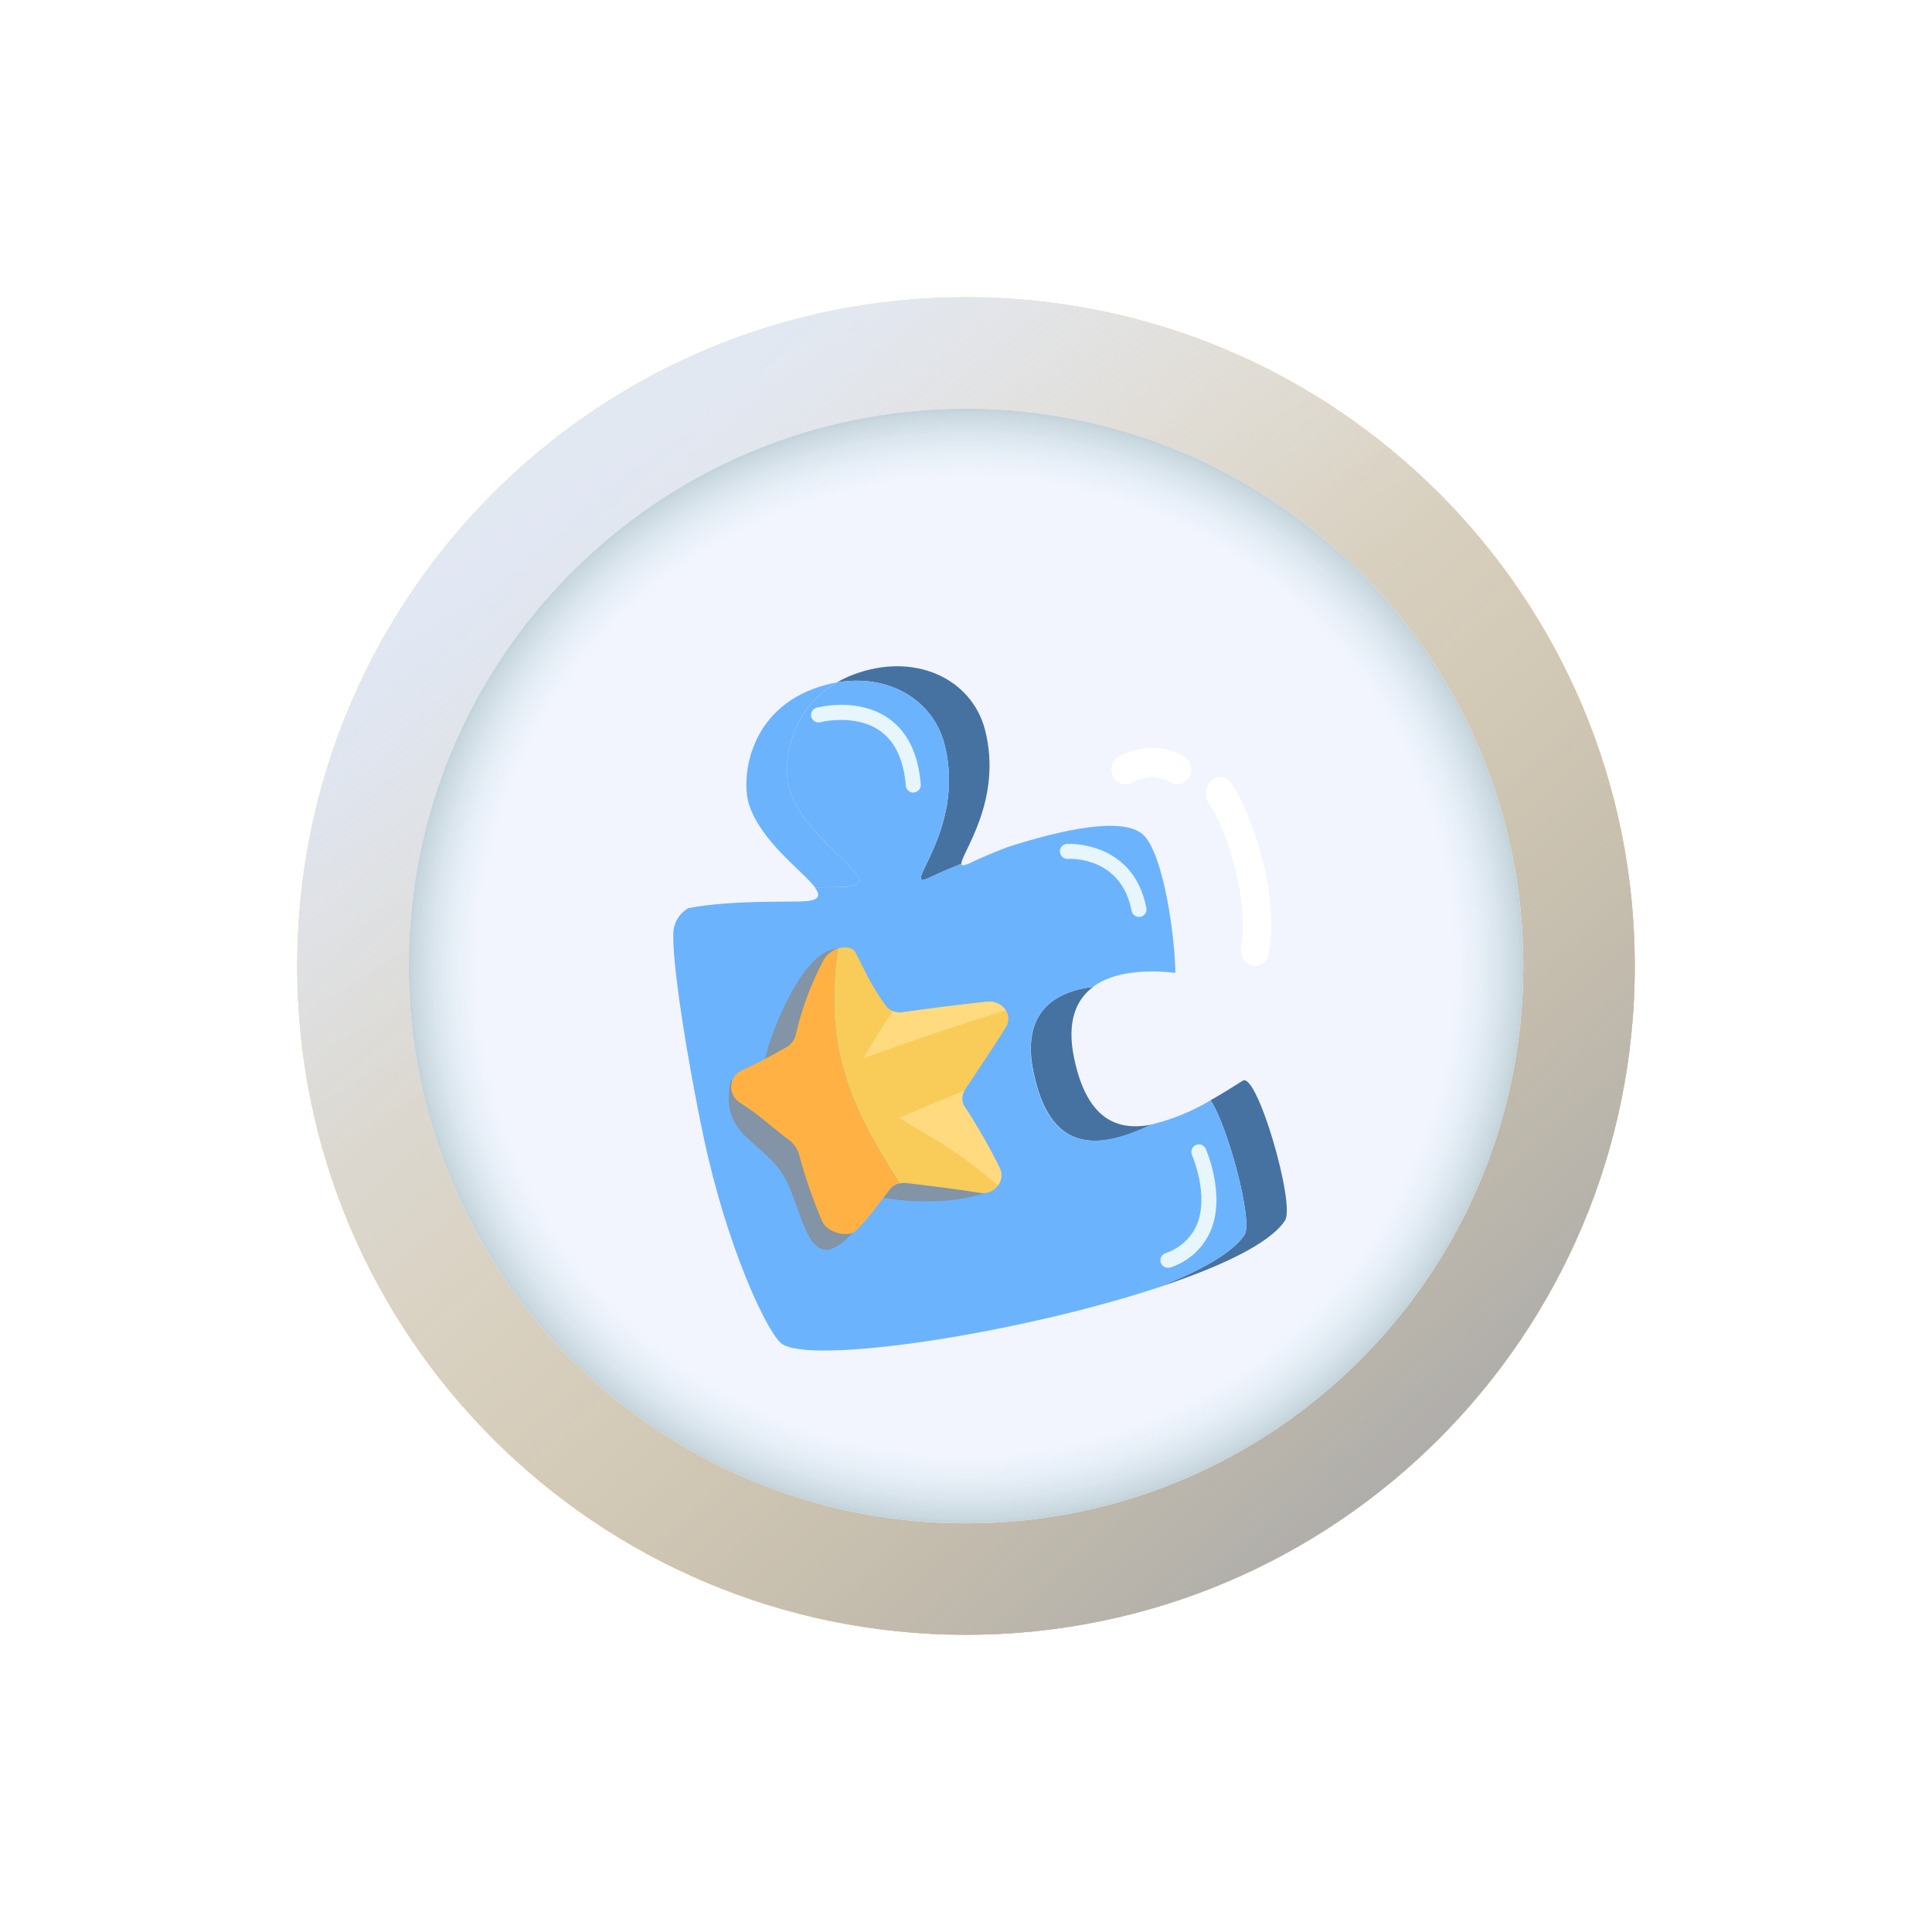 <svg  viewBox="0 0 52 52" fill="none" xmlns="http://www.w3.org/2000/svg">
<g filter="url(#filter0_d)">
<path d="M26 42C35.941 42 44 33.941 44 24C44 14.059 35.941 6 26 6C16.059 6 8 14.059 8 24C8 33.941 16.059 42 26 42Z" fill="#FFCC5E"/>
<path d="M26 42C35.941 42 44 33.941 44 24C44 14.059 35.941 6 26 6C16.059 6 8 14.059 8 24C8 33.941 16.059 42 26 42Z" fill="url(#paint0_linear)"/>
<path d="M26 42C35.941 42 44 33.941 44 24C44 14.059 35.941 6 26 6C16.059 6 8 14.059 8 24C8 33.941 16.059 42 26 42Z" fill="url(#paint1_linear)"/>
<path d="M26 42C35.941 42 44 33.941 44 24C44 14.059 35.941 6 26 6C16.059 6 8 14.059 8 24C8 33.941 16.059 42 26 42Z" fill="#D7DFEE"/>
<path d="M26 42C35.941 42 44 33.941 44 24C44 14.059 35.941 6 26 6C16.059 6 8 14.059 8 24C8 33.941 16.059 42 26 42Z" fill="url(#paint2_linear)"/>
<path d="M26 42C35.941 42 44 33.941 44 24C44 14.059 35.941 6 26 6C16.059 6 8 14.059 8 24C8 33.941 16.059 42 26 42Z" fill="url(#paint3_linear)"/>
<path d="M26 39C34.284 39 41 32.284 41 24C41 15.716 34.284 9 26 9C17.716 9 11 15.716 11 24C11 32.284 17.716 39 26 39Z" fill="#FBFCFF"/>
<path d="M26 39C34.284 39 41 32.284 41 24C41 15.716 34.284 9 26 9C17.716 9 11 15.716 11 24C11 32.284 17.716 39 26 39Z" fill="url(#paint4_radial)" style="mix-blend-mode:multiply"/>
<path d="M26 39C34.284 39 41 32.284 41 24C41 15.716 34.284 9 26 9C17.716 9 11 15.716 11 24C11 32.284 17.716 39 26 39Z" fill="url(#paint5_radial)" fill-opacity="0.14"/>
<path d="M30.291 19.109C30.159 19.109 30.031 19.035 29.962 18.905C29.859 18.714 29.924 18.471 30.107 18.365C30.143 18.344 31 17.848 31.873 18.365C32.054 18.473 32.119 18.714 32.016 18.905C31.914 19.096 31.684 19.164 31.503 19.056C31.003 18.761 30.481 19.053 30.477 19.056C30.418 19.093 30.354 19.109 30.291 19.109Z" fill="white"/>
<path d="M33.78 24C33.752 24 33.723 23.997 33.696 23.989C33.49 23.936 33.362 23.697 33.407 23.456C33.641 22.248 32.982 20.237 32.549 19.65C32.411 19.463 32.43 19.181 32.588 19.021C32.748 18.86 32.989 18.882 33.127 19.067C33.661 19.791 34.454 22.082 34.15 23.651C34.111 23.859 33.953 24 33.78 24Z" fill="white"/>
<g filter="url(#filter1_d)">
<path d="M25.418 16.021C26.04 18.402 24.09 20.076 25.059 19.603C25.224 19.52 25.517 19.395 25.875 19.251C25.856 18.992 27.006 17.539 26.509 15.633C26.146 14.258 24.614 13.543 22.985 14.15C22.826 14.209 22.672 14.281 22.526 14.367C23.907 14.131 25.105 14.826 25.418 16.021Z" fill="#4672A2"/>
<path d="M33.448 25.088C33.142 25.28 32.86 25.457 32.58 25.615C33.038 26.273 33.735 28.877 33.497 29.236C33.181 29.719 32.299 30.209 31.129 30.665C32.829 30.109 34.184 29.472 34.587 28.848C34.87 28.421 33.834 24.837 33.448 25.088Z" fill="#4672A2"/>
<path d="M27.822 24.883C28.259 26.936 29.435 27.022 30.989 26.269C29.983 26.466 29.24 26.035 28.913 24.495C28.702 23.503 28.96 22.905 29.426 22.56C28.387 22.684 27.468 23.252 27.822 24.883Z" fill="#4672A2"/>
<path d="M21.254 17.27C21.061 16.683 21.175 15.142 22.531 14.368C22.315 14.405 22.102 14.462 21.897 14.539C20.104 15.203 19.95 17.013 20.163 17.661C20.49 18.657 21.601 19.442 21.934 19.879C22.32 19.879 22.629 19.879 22.785 19.864C23.948 19.764 21.74 18.752 21.254 17.27Z" fill="#6CB3FE"/>
<path d="M32.58 25.615C32.084 25.913 31.544 26.134 30.981 26.268C29.428 27.017 28.251 26.936 27.815 24.883C27.468 23.252 28.387 22.683 29.418 22.56C30.002 22.129 30.908 22.102 31.635 22.184C31.621 21.13 31.311 19.04 30.798 18.495C30.285 17.95 28.566 18.332 27.115 18.801C26.683 18.967 26.337 19.117 26.148 19.21C25.959 19.303 25.879 19.312 25.875 19.247C25.513 19.39 25.224 19.515 25.059 19.598C24.091 20.072 26.04 18.397 25.418 16.016C25.105 14.826 23.907 14.131 22.529 14.368C21.173 15.147 21.06 16.688 21.253 17.27C21.74 18.749 23.948 19.761 22.78 19.867C22.627 19.881 22.322 19.878 21.929 19.882C22.082 20.093 22.07 20.223 21.689 20.255C21.265 20.29 19.72 20.215 18.524 20.443C18.418 20.504 18.327 20.589 18.259 20.691C18.19 20.793 18.146 20.909 18.129 21.031C18.055 21.744 18.495 24.521 18.94 26.614C19.563 29.559 20.62 31.792 21.013 32.146C21.712 32.757 27.307 31.919 31.128 30.668C32.298 30.209 33.179 29.722 33.495 29.239C33.735 28.879 33.037 26.273 32.58 25.615Z" fill="#6CB3FE"/>
<path d="M22.563 21.537C21.604 21.5 20.658 23.973 20.567 24.631C20.475 25.29 19.668 25.076 19.668 25.076C19.34 26.603 20.547 26.664 21.133 27.718C21.625 28.6 21.744 30.468 22.908 29.221L23.686 27.582C23.686 27.582 23.026 28.085 23.686 28.219C24.575 28.398 25.824 28.389 26.626 28.067L22.563 21.537Z" fill="#8294A5"/>
<path d="M22.161 21.852C21.832 22.472 21.585 23.131 21.427 23.814C21.413 23.885 21.386 23.954 21.347 24.015C21.307 24.076 21.256 24.128 21.196 24.17C20.693 24.448 20.518 24.555 19.922 24.833C19.85 24.875 19.79 24.935 19.748 25.006C19.705 25.078 19.682 25.16 19.679 25.243C19.677 25.327 19.696 25.409 19.735 25.483C19.773 25.557 19.83 25.62 19.899 25.667C20.499 26.049 20.69 26.278 21.256 26.699C21.378 26.795 21.466 26.928 21.508 27.078C21.671 27.682 21.875 28.275 22.119 28.851C22.259 29.192 22.841 29.326 23.052 29.113C23.458 28.696 23.576 28.486 23.981 27.978C24.04 27.91 24.122 27.866 24.211 27.852C22.837 25.705 22.177 24.138 22.549 21.533C22.383 21.584 22.244 21.699 22.161 21.852Z" fill="#FFB243"/>
<path d="M26.56 22.961C25.714 23.055 25.228 23.114 24.303 23.244C24.22 23.261 24.134 23.255 24.055 23.227C23.975 23.198 23.905 23.148 23.852 23.082C23.408 22.471 23.287 22.127 23.024 21.634C22.949 21.493 22.746 21.469 22.551 21.532C22.178 24.128 22.832 25.703 24.213 27.851C24.271 27.838 24.331 27.835 24.39 27.842C25.221 27.942 25.622 27.987 26.376 28.107C26.463 28.124 26.552 28.116 26.635 28.084C26.718 28.053 26.791 27.999 26.845 27.93C26.899 27.86 26.934 27.776 26.944 27.688C26.954 27.6 26.94 27.511 26.903 27.431C26.62 26.86 26.304 26.308 25.954 25.776C25.912 25.711 25.891 25.634 25.894 25.557C25.896 25.479 25.921 25.404 25.966 25.341C26.412 24.669 26.654 24.315 27.066 23.661C27.283 23.331 26.996 22.922 26.56 22.961Z" fill="#F9CB58"/>
<path d="M27.068 23.192C27.014 23.11 26.938 23.044 26.848 23.003C26.758 22.962 26.658 22.948 26.56 22.962C25.714 23.055 25.229 23.114 24.303 23.244C24.21 23.257 24.116 23.247 24.028 23.214C23.695 23.71 23.525 23.977 23.244 24.482C24.767 23.933 25.752 23.608 27.068 23.192Z" fill="#FFDA7E"/>
<path d="M25.965 25.352C25.267 25.636 24.863 25.798 24.193 26.09C25.415 26.8 25.977 27.145 26.861 27.909C26.913 27.842 26.945 27.761 26.954 27.677C26.962 27.592 26.946 27.507 26.907 27.431C26.625 26.861 26.308 26.308 25.959 25.777C25.919 25.713 25.898 25.639 25.899 25.564C25.9 25.488 25.923 25.415 25.965 25.352Z" fill="#FFDA7E"/>
<path d="M30.656 20.678C30.609 20.678 30.563 20.662 30.527 20.632C30.491 20.602 30.466 20.561 30.457 20.515C30.176 19.047 28.8 19.113 28.742 19.116C28.715 19.117 28.689 19.114 28.664 19.106C28.639 19.097 28.615 19.084 28.596 19.066C28.576 19.049 28.559 19.028 28.548 19.004C28.536 18.98 28.529 18.954 28.528 18.928C28.525 18.874 28.543 18.822 28.578 18.782C28.613 18.741 28.662 18.717 28.716 18.712C28.733 18.712 30.504 18.616 30.854 20.438C30.865 20.49 30.855 20.544 30.826 20.588C30.797 20.632 30.753 20.663 30.701 20.675L30.656 20.678Z" fill="#E6F6FC"/>
<path d="M24.581 17.333C24.53 17.333 24.482 17.313 24.444 17.279C24.407 17.244 24.385 17.197 24.381 17.147C24.324 16.453 24.091 15.957 23.686 15.671C23.018 15.199 22.093 15.437 22.083 15.437C22.032 15.451 21.977 15.444 21.93 15.418C21.884 15.391 21.85 15.347 21.836 15.295C21.822 15.244 21.829 15.189 21.856 15.142C21.882 15.096 21.926 15.062 21.978 15.048C22.024 15.036 23.098 14.758 23.919 15.338C24.427 15.695 24.717 16.293 24.782 17.111C24.785 17.138 24.782 17.165 24.774 17.19C24.766 17.215 24.753 17.238 24.735 17.259C24.718 17.279 24.697 17.295 24.674 17.307C24.65 17.319 24.624 17.326 24.598 17.328L24.581 17.333Z" fill="#E6F6FC"/>
<path d="M31.436 30.122C31.389 30.123 31.342 30.107 31.305 30.076C31.269 30.046 31.244 30.004 31.235 29.957C31.227 29.91 31.235 29.862 31.259 29.821C31.282 29.779 31.32 29.748 31.364 29.731C31.552 29.671 31.724 29.572 31.87 29.44C32.016 29.308 32.133 29.148 32.212 28.968C32.553 28.152 32.081 27.081 32.076 27.07C32.06 27.022 32.062 26.97 32.082 26.923C32.102 26.877 32.139 26.839 32.185 26.818C32.232 26.798 32.284 26.795 32.333 26.811C32.381 26.827 32.421 26.861 32.446 26.905C32.467 26.956 32.993 28.147 32.587 29.123C32.486 29.355 32.339 29.563 32.153 29.734C31.966 29.904 31.746 30.034 31.506 30.113C31.484 30.12 31.46 30.123 31.436 30.122Z" fill="#E6F6FC"/>
</g>
</g>
<defs>
<filter id="filter0_d" x="0" y="0" width="52" height="52" filterUnits="userSpaceOnUse" color-interpolation-filters="sRGB">
<feFlood flood-opacity="0" result="BackgroundImageFix"/>
<feColorMatrix in="SourceAlpha" type="matrix" values="0 0 0 0 0 0 0 0 0 0 0 0 0 0 0 0 0 0 127 0"/>
<feMorphology radius="2" operator="dilate" in="SourceAlpha" result="effect1_dropShadow"/>
<feOffset dy="2"/>
<feGaussianBlur stdDeviation="3"/>
<feColorMatrix type="matrix" values="0 0 0 0 0 0 0 0 0 0 0 0 0 0 0 0 0 0 0.16 0"/>
<feBlend mode="normal" in2="BackgroundImageFix" result="effect1_dropShadow"/>
<feBlend mode="normal" in="SourceGraphic" in2="effect1_dropShadow" result="shape"/>
</filter>
<filter id="filter1_d" x="10.121" y="7.932" width="32.515" height="34.418" filterUnits="userSpaceOnUse" color-interpolation-filters="sRGB">
<feFlood flood-opacity="0" result="BackgroundImageFix"/>
<feColorMatrix in="SourceAlpha" type="matrix" values="0 0 0 0 0 0 0 0 0 0 0 0 0 0 0 0 0 0 127 0"/>
<feMorphology radius="2" operator="dilate" in="SourceAlpha" result="effect1_dropShadow"/>
<feOffset dy="2"/>
<feGaussianBlur stdDeviation="3"/>
<feColorMatrix type="matrix" values="0 0 0 0 0 0 0 0 0 0 0 0 0 0 0 0 0 0 0.16 0"/>
<feBlend mode="normal" in2="BackgroundImageFix" result="effect1_dropShadow"/>
<feBlend mode="normal" in="SourceGraphic" in2="effect1_dropShadow" result="shape"/>
</filter>
<linearGradient id="paint0_linear" x1="34.609" y1="42" x2="11.13" y2="15.783" gradientUnits="userSpaceOnUse">
<stop stop-color="#E58E13"/>
<stop offset="1" stop-color="#FCC963" stop-opacity="0"/>
</linearGradient>
<linearGradient id="paint1_linear" x1="14.848" y1="11.283" x2="21.304" y2="22.239" gradientUnits="userSpaceOnUse">
<stop stop-color="#FBFCFE" stop-opacity="0.3"/>
<stop offset="1" stop-color="white" stop-opacity="0"/>
</linearGradient>
<linearGradient id="paint2_linear" x1="34.609" y1="42" x2="11.13" y2="15.783" gradientUnits="userSpaceOnUse">
<stop stop-color="#ABABAB"/>
<stop offset="1" stop-color="#FCC963" stop-opacity="0"/>
</linearGradient>
<linearGradient id="paint3_linear" x1="14.848" y1="11.283" x2="21.304" y2="22.239" gradientUnits="userSpaceOnUse">
<stop stop-color="#FBFCFE" stop-opacity="0.3"/>
<stop offset="1" stop-color="white" stop-opacity="0"/>
</linearGradient>
<radialGradient id="paint4_radial" cx="0" cy="0" r="1" gradientUnits="userSpaceOnUse" gradientTransform="translate(26 24) rotate(90) scale(15)">
<stop offset="0.875" stop-color="#F2F5FE"/>
<stop offset="1" stop-color="#D8E9F1"/>
</radialGradient>
<radialGradient id="paint5_radial" cx="0" cy="0" r="1" gradientUnits="userSpaceOnUse" gradientTransform="translate(26 24) rotate(90) scale(15)">
<stop offset="0.885" stop-color="white" stop-opacity="0"/>
<stop offset="1" stop-color="#4F4F4F"/>
</radialGradient>
</defs>
</svg>
